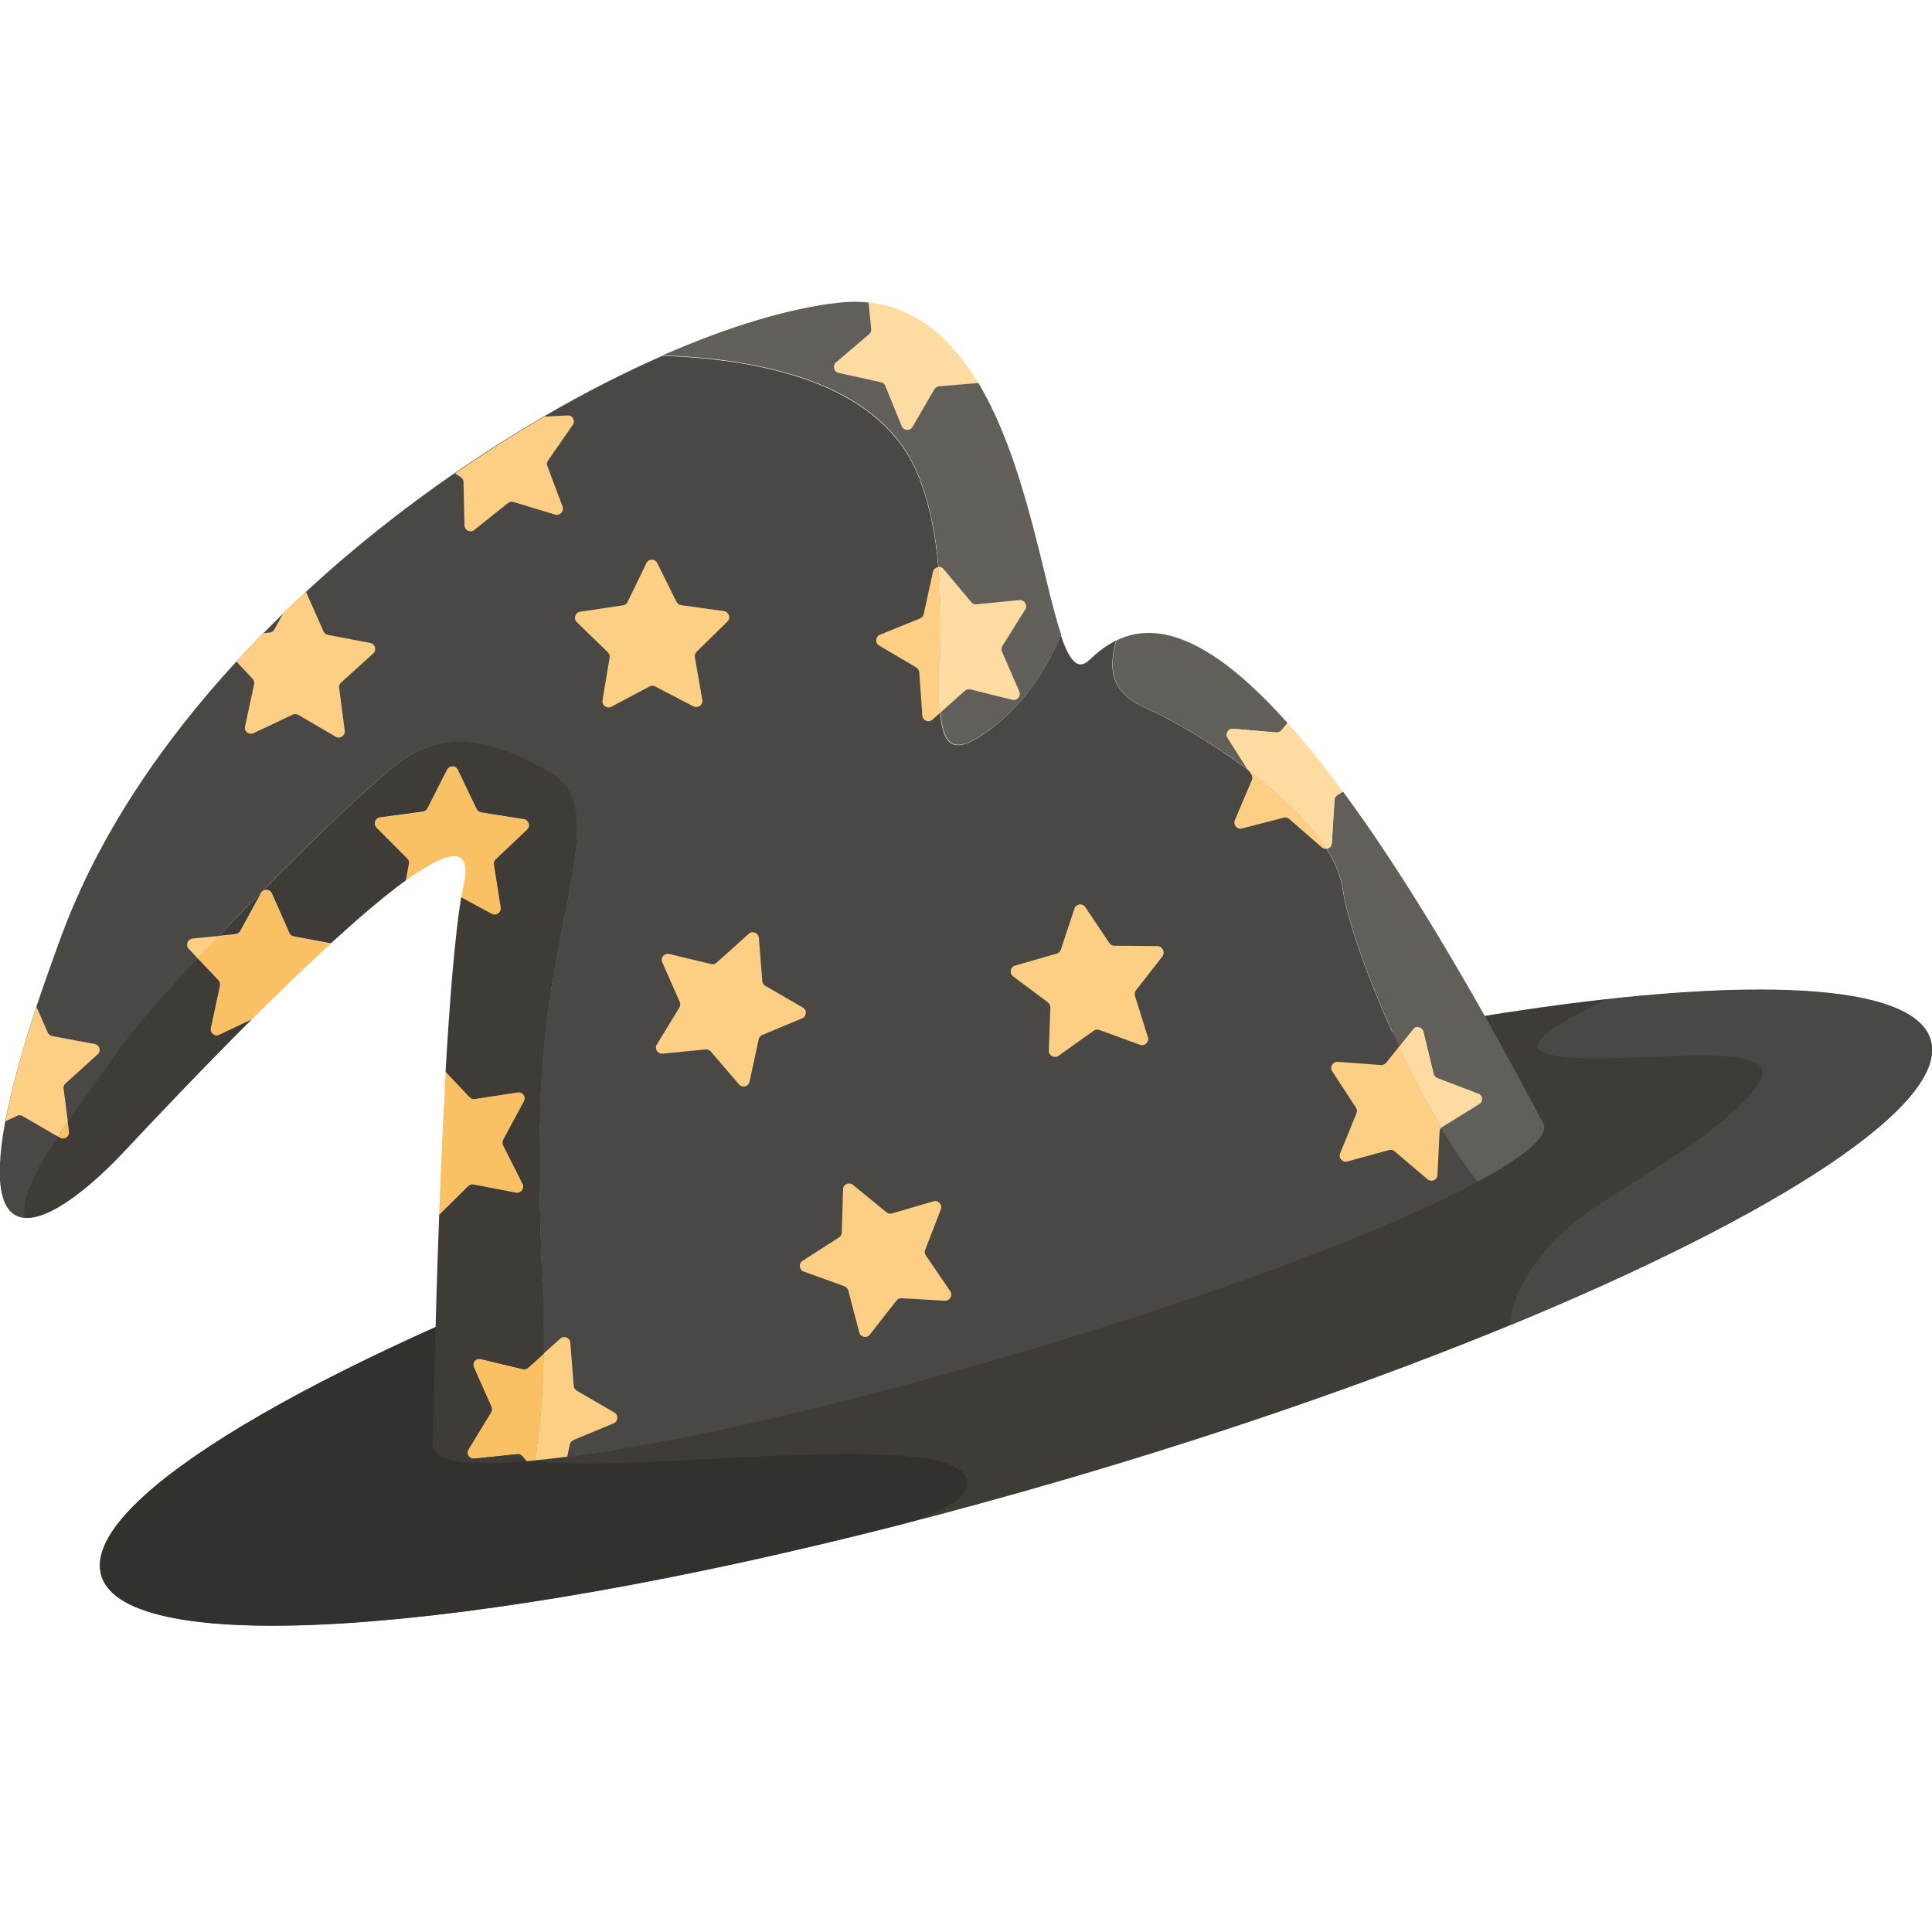 <svg width="32" height="32" viewBox="0 0 32 32" fill="none" xmlns="http://www.w3.org/2000/svg">
<g clip-path="url(#clip0)">
<path d="M25.016 21.948C22.88 22.827 20.37 23.707 17.656 24.501C16.723 24.773 15.804 25.026 14.909 25.256C7.776 27.083 2.082 27.489 1.677 26.094C1.338 24.923 4.793 22.824 10.027 20.818C11.834 20.127 13.853 19.442 15.998 18.815C20.012 17.641 23.749 16.867 26.597 16.55C29.688 16.208 31.738 16.406 31.978 17.222C32.287 18.284 29.461 20.114 25.016 21.948Z" fill="#3F3C38"/>
<path d="M25.572 18.627L25.543 18.572C25.556 18.591 25.566 18.607 25.572 18.627Z" fill="#4A4844"/>
<path d="M14.909 25.253C7.776 27.079 2.082 27.486 1.677 26.091C1.338 24.923 4.793 22.824 10.027 20.818C10.944 20.78 11.611 20.799 11.803 20.876C13.431 21.512 7.907 23.957 8.865 24.19C9.819 24.424 14.475 23.813 15.679 24.238C16.337 24.469 16.053 24.952 14.909 25.253Z" fill="#33312D"/>
<path d="M23.873 18.678C23.627 18.265 23.391 17.801 23.171 17.337C22.688 16.304 22.315 15.257 22.241 14.739C22.209 14.512 22.114 14.285 21.97 14.058C21.676 13.591 21.184 13.136 20.664 12.746C20.035 12.275 19.367 11.901 18.959 11.719C18.333 11.44 18.384 11.002 18.486 10.609C18.317 10.692 18.17 10.81 18.042 10.932C17.847 11.12 17.707 10.928 17.57 10.519C17.263 11.248 16.803 11.844 16.2 12.218C15.752 12.496 15.612 12.285 15.574 11.805C15.529 11.252 15.622 10.34 15.542 9.396C15.497 8.871 15.398 8.334 15.194 7.844C14.609 6.44 12.834 5.957 10.972 5.893C10.34 6.171 9.676 6.507 9.005 6.9C8.513 7.185 8.018 7.502 7.523 7.841C6.68 8.423 5.844 9.082 5.061 9.809C4.934 9.927 4.806 10.046 4.681 10.17C4.573 10.276 4.464 10.385 4.356 10.493C4.206 10.647 4.055 10.804 3.909 10.964C2.666 12.317 1.635 13.84 1.028 15.472C0.865 15.91 0.725 16.313 0.6 16.681C0.345 17.459 0.179 18.086 0.086 18.578C-0.121 19.695 0.048 20.14 0.402 20.172C0.811 20.21 1.469 19.701 2.082 19.046C2.555 18.54 3.334 17.718 4.161 16.892L3.628 17.145C3.551 17.18 3.468 17.116 3.487 17.033L3.637 16.332C3.644 16.3 3.634 16.265 3.612 16.243L3.267 15.878C3.382 15.757 3.497 15.632 3.618 15.507C4.835 14.23 6.284 12.832 6.696 12.57C7.361 12.144 8.057 12.186 9.104 12.797C10.152 13.408 9.063 15.168 8.954 18.102C8.884 20.034 9.011 21.231 8.999 22.431C8.992 22.994 8.957 23.557 8.855 24.197C9.024 24.181 9.203 24.158 9.391 24.136C11.151 23.906 13.795 23.311 16.707 22.459C20.086 21.471 22.973 20.383 24.47 19.58C24.279 19.324 24.074 19.02 23.873 18.678ZM0.996 18.844L0.961 18.825C1.015 18.745 1.07 18.665 1.127 18.582L1.15 18.745C1.156 18.828 1.067 18.886 0.996 18.844Z" fill="#4A4844"/>
<path d="M15.577 11.802L15.443 11.92C15.379 11.975 15.283 11.936 15.277 11.853L15.226 11.136C15.222 11.104 15.203 11.072 15.178 11.056L14.561 10.692C14.491 10.65 14.498 10.545 14.574 10.513L15.238 10.244C15.267 10.231 15.293 10.206 15.299 10.174L15.452 9.473C15.462 9.425 15.503 9.396 15.545 9.393C15.625 10.337 15.535 11.248 15.577 11.802Z" fill="#FCCF84"/>
<path d="M23.873 18.678C23.857 18.694 23.844 18.719 23.844 18.745L23.809 19.462C23.806 19.545 23.707 19.586 23.643 19.532L23.097 19.068C23.072 19.046 23.036 19.039 23.005 19.049L22.315 19.238C22.235 19.26 22.165 19.18 22.197 19.103L22.468 18.438C22.481 18.406 22.478 18.371 22.458 18.345L22.066 17.744C22.021 17.673 22.075 17.584 22.158 17.587L22.873 17.641C22.905 17.644 22.937 17.628 22.96 17.603L23.174 17.334C23.391 17.801 23.63 18.265 23.873 18.678Z" fill="#FCCF84"/>
<path d="M15.334 20.793C15.315 20.764 15.312 20.732 15.325 20.7L15.583 20.031C15.612 19.954 15.542 19.874 15.462 19.897L14.775 20.098C14.743 20.108 14.708 20.101 14.683 20.079L14.127 19.625C14.063 19.573 13.964 19.615 13.964 19.698L13.942 20.415C13.942 20.447 13.923 20.479 13.897 20.495L13.294 20.882C13.223 20.927 13.236 21.032 13.313 21.061L13.986 21.304C14.018 21.317 14.041 21.343 14.05 21.375L14.232 22.069C14.255 22.149 14.357 22.172 14.408 22.104L14.849 21.541C14.868 21.516 14.9 21.5 14.935 21.503L15.65 21.544C15.733 21.548 15.784 21.455 15.74 21.388L15.334 20.793Z" fill="#FCCF84"/>
<path d="M10.161 23.576L9.5 23.851C9.471 23.864 9.446 23.89 9.439 23.922L9.395 24.126C9.206 24.152 9.027 24.171 8.858 24.187C8.96 23.547 8.995 22.984 9.002 22.421L9.28 22.172C9.34 22.117 9.439 22.155 9.446 22.239L9.503 22.955C9.506 22.987 9.526 23.019 9.554 23.035L10.174 23.394C10.247 23.435 10.241 23.544 10.161 23.576Z" fill="#FCCF84"/>
<path d="M13.297 16.688L12.677 16.329C12.649 16.313 12.629 16.285 12.626 16.249L12.569 15.533C12.562 15.45 12.463 15.411 12.403 15.466L11.869 15.945C11.844 15.968 11.812 15.977 11.78 15.968L11.084 15.801C11.004 15.782 10.934 15.865 10.969 15.939L11.259 16.595C11.272 16.624 11.269 16.659 11.253 16.688L10.88 17.299C10.835 17.369 10.892 17.459 10.975 17.452L11.687 17.382C11.719 17.379 11.751 17.392 11.774 17.417L12.24 17.961C12.294 18.025 12.396 17.999 12.415 17.916L12.566 17.216C12.572 17.184 12.594 17.155 12.626 17.142L13.287 16.867C13.361 16.835 13.37 16.729 13.297 16.688Z" fill="#FCCF84"/>
<path d="M11.633 11.594L11.509 10.887C11.502 10.855 11.515 10.82 11.537 10.797L12.048 10.295C12.109 10.238 12.074 10.135 11.991 10.122L11.282 10.023C11.25 10.02 11.221 9.998 11.205 9.969L10.886 9.326C10.848 9.252 10.742 9.252 10.707 9.326L10.394 9.972C10.378 10.001 10.353 10.023 10.318 10.026L9.609 10.132C9.526 10.145 9.494 10.247 9.554 10.305L10.068 10.804C10.091 10.826 10.104 10.861 10.097 10.893L9.979 11.601C9.966 11.684 10.052 11.745 10.126 11.706L10.758 11.37C10.787 11.354 10.822 11.354 10.851 11.37L11.486 11.7C11.56 11.738 11.646 11.674 11.633 11.594Z" fill="#FCCF84"/>
<path d="M7.677 7.985L7.693 8.702C7.696 8.785 7.792 8.83 7.855 8.779L8.414 8.331C8.44 8.311 8.475 8.305 8.507 8.315L9.193 8.523C9.273 8.548 9.347 8.468 9.318 8.391L9.066 7.72C9.053 7.688 9.059 7.652 9.078 7.627L9.487 7.038C9.535 6.971 9.484 6.875 9.401 6.881L9.018 6.9C8.526 7.185 8.031 7.502 7.536 7.841L7.638 7.908C7.657 7.921 7.677 7.953 7.677 7.985Z" fill="#FCCF84"/>
<path d="M6.182 10.823C6.243 10.769 6.214 10.663 6.134 10.65L5.432 10.516C5.4 10.509 5.371 10.487 5.358 10.458L5.068 9.802C4.94 9.921 4.812 10.039 4.688 10.164L4.544 10.426C4.528 10.455 4.499 10.474 4.467 10.477L4.362 10.487C4.212 10.641 4.062 10.797 3.915 10.957L4.183 11.242C4.206 11.268 4.215 11.3 4.209 11.332L4.059 12.032C4.039 12.116 4.126 12.18 4.199 12.144L4.847 11.837C4.876 11.824 4.911 11.824 4.94 11.84L5.559 12.202C5.63 12.244 5.719 12.186 5.71 12.103L5.617 11.393C5.614 11.361 5.623 11.329 5.649 11.306L6.182 10.823Z" fill="#FCCF84"/>
<path d="M3.624 15.501C3.506 15.625 3.388 15.75 3.273 15.872L3.126 15.715C3.069 15.654 3.107 15.555 3.19 15.545L3.624 15.501Z" fill="#FCCF84"/>
<path d="M1.086 17.945C1.06 17.967 1.047 17.999 1.054 18.035L1.124 18.582C1.067 18.662 1.012 18.745 0.958 18.825L0.374 18.486C0.345 18.47 0.31 18.466 0.281 18.483L0.089 18.572C0.182 18.079 0.348 17.452 0.603 16.675L0.792 17.104C0.805 17.132 0.833 17.155 0.865 17.161L1.568 17.292C1.651 17.308 1.68 17.411 1.616 17.465L1.086 17.945Z" fill="#FCCF84"/>
<path d="M19.172 15.67L18.457 15.664C18.425 15.664 18.393 15.648 18.374 15.619L17.975 15.024C17.927 14.954 17.822 14.97 17.796 15.05L17.57 15.731C17.56 15.763 17.534 15.785 17.502 15.795L16.813 15.993C16.733 16.016 16.714 16.121 16.781 16.172L17.355 16.601C17.381 16.62 17.397 16.652 17.397 16.684L17.372 17.401C17.368 17.484 17.461 17.535 17.531 17.488L18.116 17.072C18.141 17.052 18.176 17.049 18.208 17.059L18.882 17.305C18.959 17.334 19.038 17.26 19.013 17.18L18.799 16.496C18.789 16.464 18.796 16.428 18.815 16.403L19.256 15.837C19.3 15.769 19.256 15.673 19.172 15.67Z" fill="#FCCF84"/>
<path d="M21.973 14.058C21.944 14.061 21.916 14.054 21.893 14.035L21.354 13.565C21.328 13.543 21.296 13.536 21.264 13.543L20.571 13.722C20.491 13.744 20.421 13.661 20.453 13.584L20.734 12.922C20.747 12.893 20.744 12.858 20.728 12.829L20.673 12.746C21.187 13.133 21.679 13.587 21.973 14.058Z" fill="#FCCF84"/>
<path d="M8.213 14.237C8.188 14.259 8.178 14.294 8.184 14.326L8.296 15.033C8.309 15.117 8.223 15.177 8.149 15.139L7.642 14.864C7.654 14.777 7.67 14.697 7.686 14.624C7.817 13.987 7.396 14.096 6.722 14.585L6.773 14.31C6.779 14.278 6.77 14.243 6.744 14.221L6.237 13.712C6.179 13.654 6.211 13.552 6.294 13.543L7.003 13.447C7.035 13.443 7.064 13.421 7.08 13.392L7.405 12.752C7.444 12.679 7.549 12.679 7.584 12.755L7.894 13.402C7.907 13.431 7.935 13.453 7.967 13.459L8.676 13.571C8.759 13.584 8.791 13.686 8.73 13.744L8.213 14.237Z" fill="#F9C163"/>
<path d="M5.48 15.629C5.052 16.019 4.605 16.454 4.167 16.889L3.634 17.142C3.557 17.177 3.474 17.113 3.493 17.03L3.643 16.329C3.65 16.297 3.64 16.262 3.618 16.24L3.273 15.875C3.388 15.753 3.503 15.629 3.624 15.504L3.902 15.475C3.934 15.472 3.963 15.453 3.979 15.424L4.324 14.794C4.362 14.72 4.471 14.726 4.502 14.8L4.793 15.456C4.806 15.488 4.835 15.507 4.867 15.513L5.48 15.629Z" fill="#F9C163"/>
<path d="M0.996 18.844L0.961 18.825C1.015 18.745 1.07 18.665 1.127 18.582L1.15 18.745C1.156 18.828 1.067 18.886 0.996 18.844Z" fill="#F9C163"/>
<path d="M8.334 18.876C8.319 18.905 8.319 18.94 8.331 18.969L8.654 19.609C8.692 19.682 8.628 19.769 8.545 19.753L7.843 19.618C7.811 19.612 7.776 19.622 7.753 19.647L7.274 20.121C7.303 19.34 7.338 18.524 7.383 17.753L7.779 18.172C7.801 18.198 7.836 18.207 7.868 18.204L8.577 18.095C8.66 18.083 8.721 18.169 8.679 18.243L8.334 18.876Z" fill="#F9C163"/>
<path d="M9.005 22.424C8.999 22.987 8.964 23.55 8.861 24.19C8.814 24.194 8.766 24.2 8.718 24.203L8.651 24.123C8.628 24.098 8.596 24.085 8.564 24.088L7.852 24.162C7.769 24.171 7.712 24.078 7.757 24.008L8.13 23.397C8.146 23.368 8.149 23.333 8.137 23.304L7.846 22.648C7.811 22.571 7.881 22.491 7.961 22.511L8.657 22.677C8.689 22.683 8.724 22.677 8.746 22.655L9.005 22.424Z" fill="#F9C163"/>
<path d="M3.493 17.027L3.643 16.326C3.65 16.294 3.64 16.259 3.618 16.236L3.273 15.872C2.666 16.521 2.159 17.107 1.929 17.443C1.686 17.801 1.389 18.198 1.121 18.582L1.143 18.745C1.153 18.828 1.063 18.886 0.993 18.844L0.958 18.825C0.613 19.346 0.354 19.833 0.406 20.165C0.814 20.204 1.472 19.695 2.085 19.039C2.558 18.534 3.337 17.711 4.164 16.886L3.631 17.139C3.557 17.174 3.474 17.11 3.493 17.027Z" fill="#3F3C38"/>
<path d="M8.96 18.095C9.069 15.158 10.158 13.399 9.11 12.791C8.063 12.18 7.37 12.138 6.703 12.563C6.291 12.826 4.841 14.224 3.624 15.501L3.902 15.472C3.934 15.469 3.963 15.449 3.979 15.421L4.324 14.79C4.362 14.717 4.471 14.723 4.503 14.797L4.793 15.453C4.806 15.485 4.835 15.504 4.867 15.51L5.48 15.625C5.936 15.209 6.364 14.841 6.722 14.582L6.773 14.307C6.779 14.275 6.77 14.24 6.744 14.218L6.237 13.709C6.179 13.651 6.211 13.549 6.294 13.539L7.003 13.443C7.035 13.44 7.064 13.418 7.08 13.389L7.405 12.749C7.444 12.675 7.549 12.675 7.584 12.752L7.894 13.399C7.907 13.427 7.935 13.45 7.967 13.456L8.676 13.568C8.759 13.581 8.791 13.683 8.73 13.741L8.21 14.234C8.184 14.256 8.175 14.291 8.181 14.323L8.293 15.03C8.306 15.113 8.22 15.174 8.146 15.136L7.638 14.861C7.533 15.513 7.447 16.576 7.38 17.753L7.776 18.172C7.798 18.198 7.833 18.207 7.865 18.204L8.574 18.095C8.657 18.082 8.718 18.169 8.676 18.242L8.335 18.876C8.319 18.905 8.319 18.94 8.331 18.969L8.654 19.609C8.692 19.682 8.628 19.769 8.545 19.753L7.843 19.618C7.811 19.612 7.776 19.622 7.753 19.647L7.274 20.121C7.198 22.194 7.166 24.011 7.166 24.011L7.194 24.005C7.258 24.222 7.811 24.28 8.721 24.2L8.654 24.12C8.631 24.094 8.6 24.081 8.568 24.085L7.856 24.158C7.772 24.168 7.715 24.075 7.76 24.005L8.133 23.394C8.149 23.365 8.152 23.33 8.14 23.301L7.849 22.645C7.814 22.568 7.884 22.488 7.964 22.507L8.66 22.674C8.692 22.68 8.727 22.674 8.75 22.651L9.005 22.421C9.015 21.224 8.887 20.028 8.96 18.095Z" fill="#3F3C38"/>
<path d="M16.206 6.35L15.558 6.398C15.526 6.401 15.494 6.42 15.478 6.449L15.117 7.07C15.075 7.144 14.97 7.134 14.938 7.057L14.667 6.392C14.654 6.36 14.628 6.337 14.597 6.331L13.897 6.177C13.814 6.161 13.789 6.056 13.852 6.001L14.399 5.537C14.424 5.515 14.437 5.483 14.434 5.451L14.389 5.01C15.197 5.096 15.775 5.63 16.206 6.35Z" fill="#FEDBA1"/>
<path d="M16.605 10.705C16.589 10.733 16.586 10.769 16.599 10.797L16.886 11.457C16.918 11.533 16.851 11.613 16.771 11.594L16.075 11.421C16.043 11.415 16.008 11.421 15.986 11.444L15.583 11.802C15.539 11.248 15.631 10.337 15.551 9.393C15.58 9.39 15.612 9.402 15.634 9.428L16.094 9.978C16.117 10.004 16.148 10.017 16.18 10.014L16.893 9.943C16.976 9.937 17.03 10.026 16.988 10.097L16.605 10.705Z" fill="#FEDBA1"/>
<path d="M15.555 6.398C15.523 6.401 15.491 6.421 15.475 6.449L15.114 7.07C15.072 7.144 14.967 7.134 14.935 7.057L14.664 6.392C14.651 6.36 14.625 6.337 14.593 6.331L13.894 6.177C13.811 6.161 13.785 6.056 13.849 6.001L14.395 5.537C14.421 5.515 14.434 5.483 14.431 5.451L14.386 5.01C14.229 4.994 14.066 4.994 13.894 5.013C13.086 5.102 12.074 5.403 10.975 5.886C12.837 5.95 14.613 6.433 15.197 7.838C15.401 8.327 15.5 8.865 15.545 9.39C15.574 9.386 15.606 9.399 15.628 9.425L16.088 9.975C16.11 10.001 16.142 10.014 16.174 10.01L16.886 9.94C16.969 9.934 17.023 10.023 16.982 10.094L16.602 10.701C16.586 10.73 16.583 10.765 16.596 10.794L16.883 11.453C16.915 11.53 16.848 11.61 16.768 11.591L16.072 11.418C16.04 11.412 16.005 11.418 15.982 11.441L15.58 11.799C15.618 12.282 15.759 12.49 16.206 12.211C16.809 11.837 17.269 11.242 17.576 10.513C17.276 9.614 16.995 7.668 16.206 6.344L15.555 6.398Z" fill="#625F5B"/>
<path d="M18.489 10.609C18.39 11.002 18.336 11.441 18.962 11.719C19.37 11.901 20.041 12.276 20.667 12.746L20.335 12.224C20.29 12.154 20.345 12.061 20.427 12.071L21.14 12.132C21.172 12.135 21.203 12.122 21.226 12.096L21.325 11.975C19.942 10.423 19.07 10.324 18.489 10.609Z" fill="#625F5B"/>
<path d="M25.572 18.627L25.543 18.572C24.237 16.099 23.151 14.339 22.244 13.111L22.152 13.168C22.123 13.184 22.104 13.216 22.104 13.248L22.059 13.965C22.056 14.016 22.018 14.051 21.973 14.058C22.117 14.285 22.212 14.512 22.244 14.739C22.318 15.261 22.692 16.304 23.174 17.337L23.407 17.046C23.458 16.982 23.563 17.004 23.582 17.084L23.752 17.782C23.758 17.814 23.784 17.839 23.812 17.852L24.483 18.108C24.56 18.137 24.572 18.242 24.499 18.287L23.889 18.665C23.883 18.668 23.876 18.674 23.87 18.681C24.071 19.02 24.275 19.327 24.473 19.573C25.23 19.167 25.633 18.838 25.572 18.627Z" fill="#625F5B"/>
<path d="M22.244 13.111L22.152 13.168C22.123 13.184 22.104 13.216 22.104 13.248L22.059 13.965C22.056 14.016 22.018 14.051 21.973 14.058C21.679 13.591 21.188 13.136 20.667 12.746L20.335 12.224C20.29 12.154 20.345 12.061 20.427 12.071L21.14 12.132C21.172 12.135 21.203 12.122 21.226 12.096L21.325 11.975C21.612 12.291 21.919 12.666 22.244 13.111Z" fill="#FEDBA1"/>
<path d="M24.502 18.287L23.892 18.665C23.886 18.668 23.879 18.674 23.873 18.681C23.627 18.268 23.391 17.804 23.171 17.34L23.404 17.049C23.455 16.985 23.56 17.008 23.579 17.087L23.748 17.785C23.755 17.817 23.78 17.843 23.809 17.855L24.48 18.111C24.563 18.137 24.572 18.242 24.502 18.287Z" fill="#FEDBA1"/>
<path d="M25.016 21.948C25.019 21.314 25.658 20.546 26.175 20.169C27.172 19.446 28.43 18.851 29.091 17.999C29.755 17.148 27.092 17.638 25.901 17.507C25.131 17.42 25.387 17.158 26.597 16.556C29.688 16.214 31.738 16.413 31.978 17.228C32.287 18.284 29.461 20.114 25.016 21.948Z" fill="#4A4844"/>
</g>
<defs>
<clipPath id="clip0">
<rect width="32" height="32" fill="white"/>
</clipPath>
</defs>
</svg>
